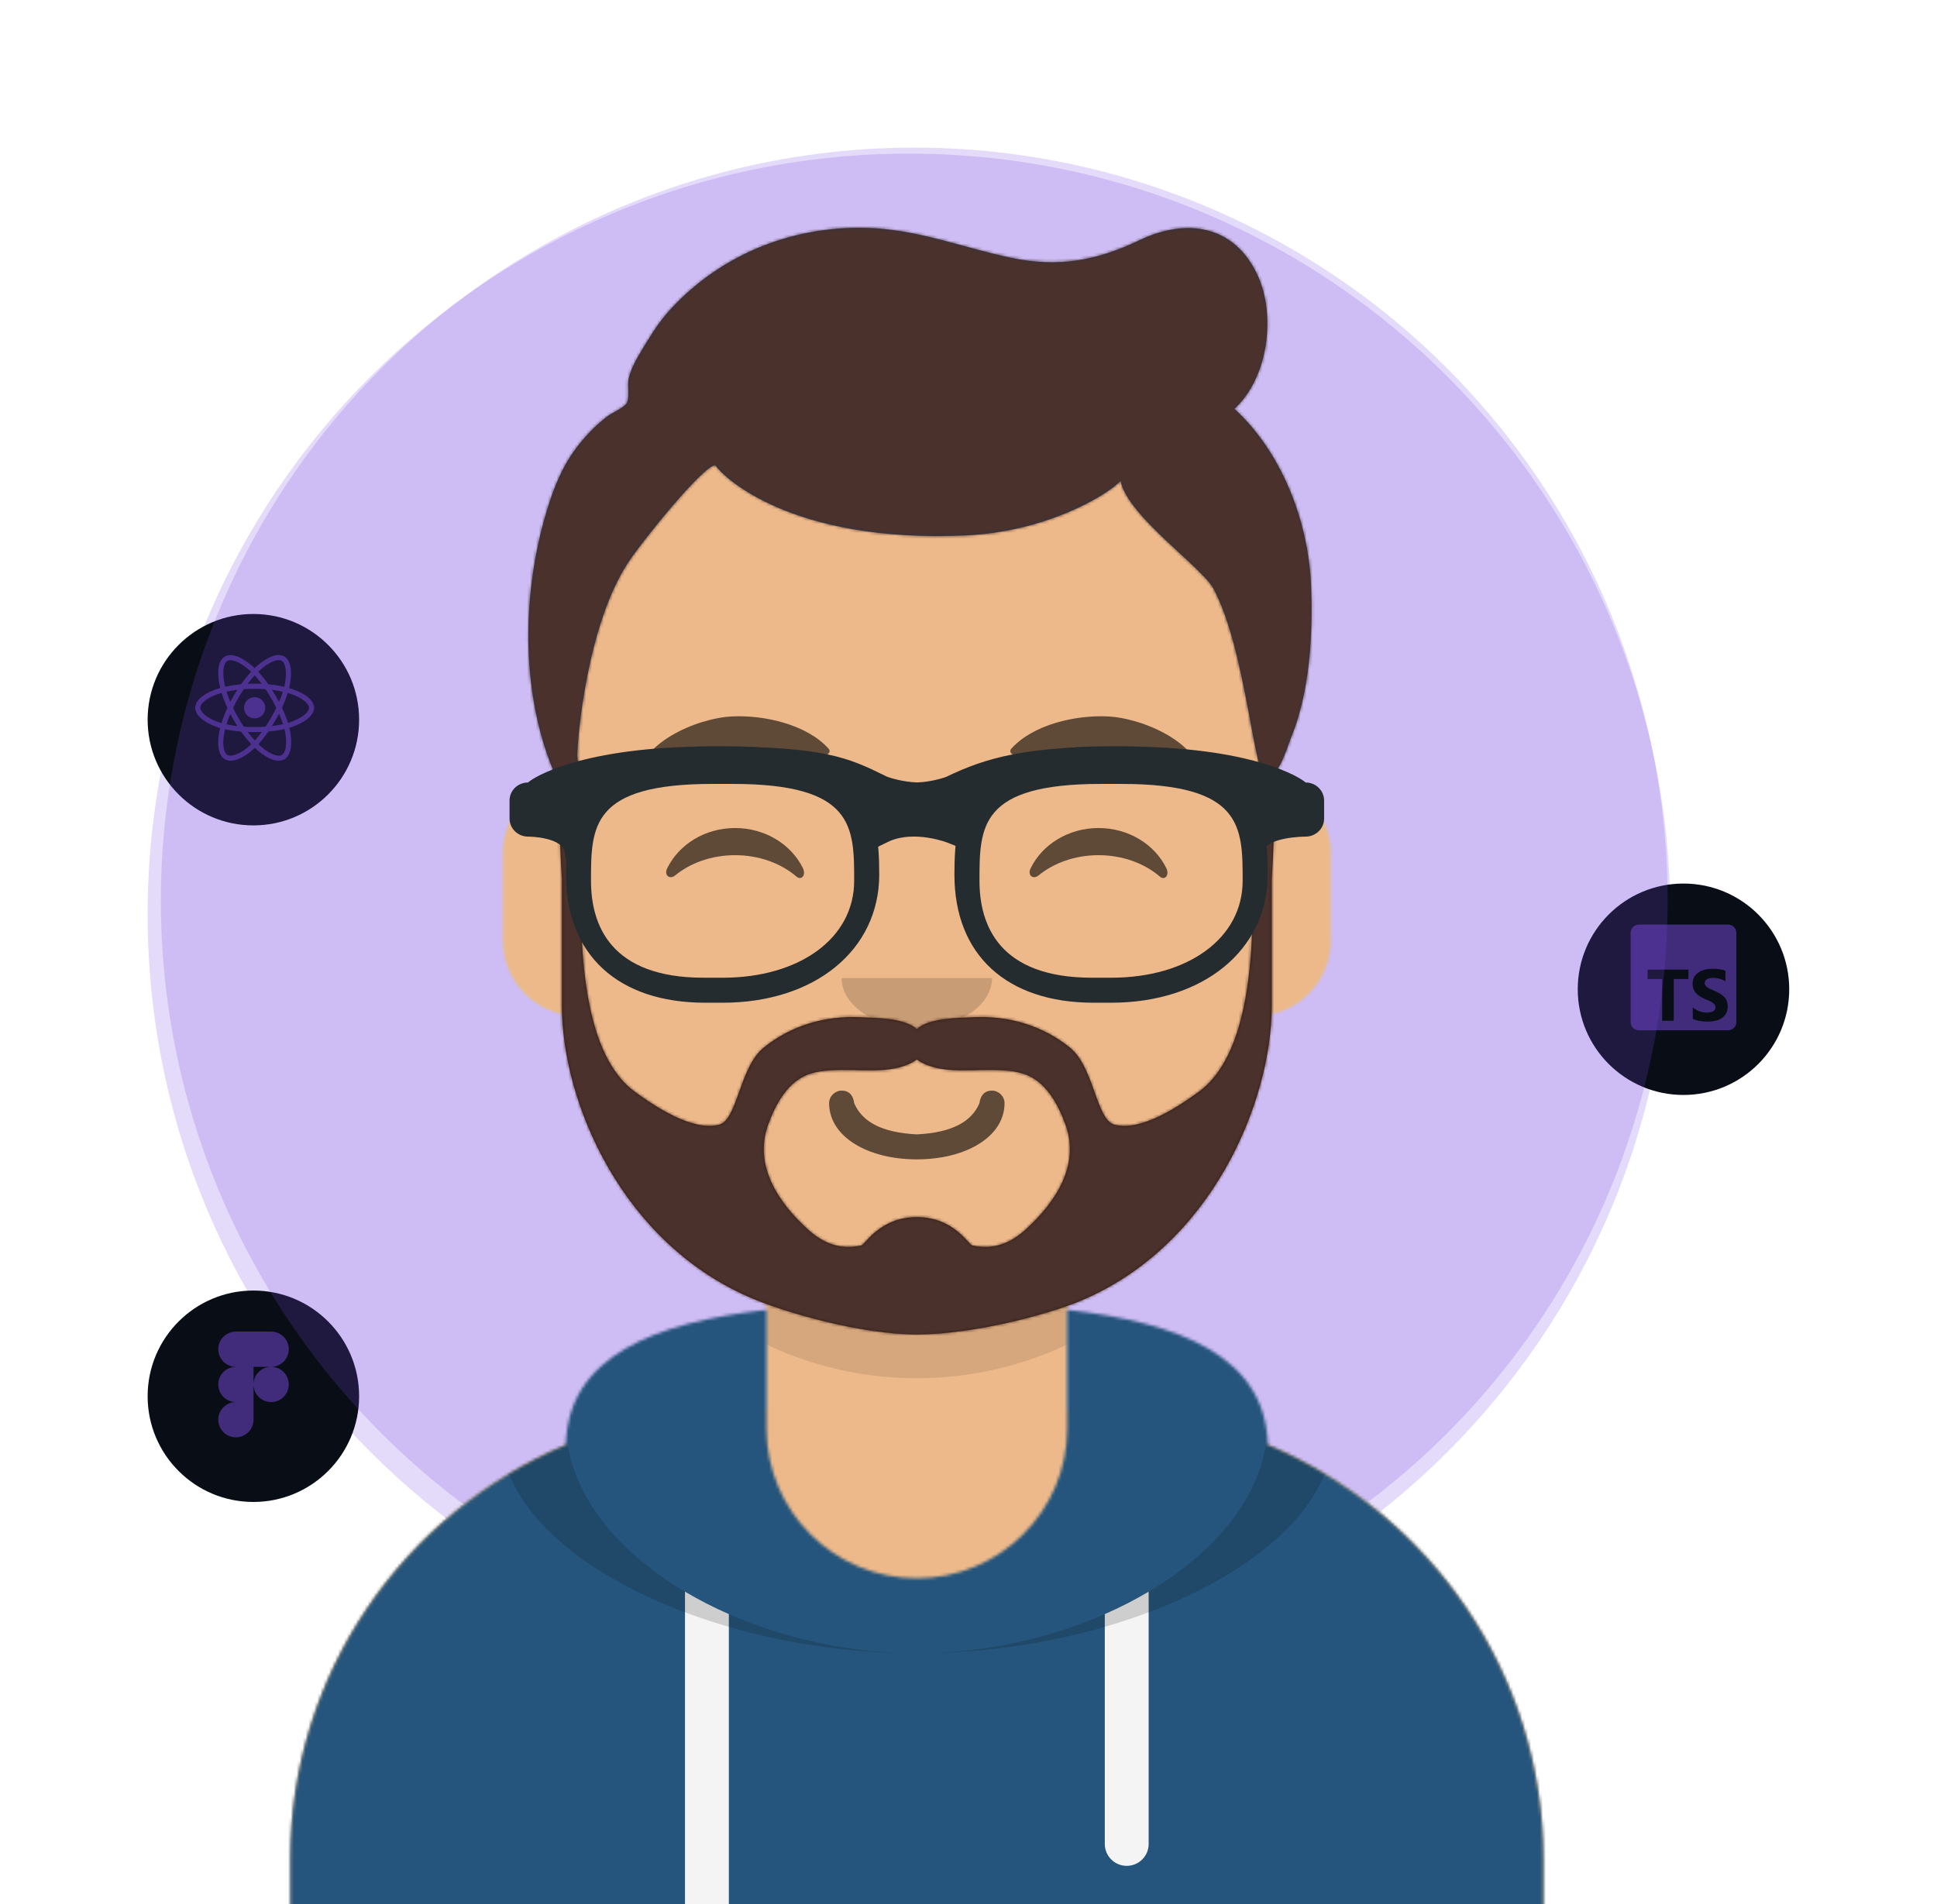 <svg width="656" height="645" viewBox="0 0 656 645" fill="none" xmlns="http://www.w3.org/2000/svg">
<path d="M565.667 309.713C565.667 167.408 450.231 52.046 307.834 52.046C165.436 52.046 50 167.408 50 309.713C50 452.018 165.436 567.379 307.834 567.379C450.231 567.379 565.667 452.018 565.667 309.713Z" fill="#7B4AE2" fill-opacity="0.2"/>
<g filter="url(#filter0_d_21_4106)">
<circle cx="570.143" cy="331.11" r="35.81" fill="#090E16"/>
</g>
<g clip-path="url(#clip0_21_4106)">
<path fill-rule="evenodd" clip-rule="evenodd" d="M585.251 313.205H555.036C553.491 313.205 552.238 314.458 552.238 316.003V346.218C552.238 347.763 553.491 349.015 555.036 349.015H585.251C586.796 349.015 588.049 347.763 588.049 346.218V316.003C588.049 314.458 586.796 313.205 585.251 313.205ZM573.293 345.112V341.248C573.994 341.836 574.755 342.277 575.577 342.57C576.399 342.864 577.229 343.011 578.066 343.011C578.558 343.011 578.987 342.967 579.353 342.878C579.72 342.79 580.026 342.667 580.272 342.51C580.517 342.353 580.701 342.168 580.821 341.955C580.942 341.741 581.003 341.51 581.003 341.26C581.003 340.922 580.906 340.621 580.713 340.355C580.519 340.089 580.255 339.844 579.921 339.618C579.587 339.393 579.19 339.176 578.731 338.967C578.272 338.757 577.776 338.544 577.245 338.327C575.891 337.763 574.882 337.075 574.218 336.262C573.553 335.449 573.221 334.467 573.221 333.316C573.221 332.415 573.402 331.64 573.765 330.992C574.127 330.344 574.621 329.811 575.245 329.392C575.869 328.974 576.592 328.666 577.414 328.469C578.236 328.271 579.105 328.173 580.024 328.173C580.926 328.173 581.726 328.227 582.422 328.336C583.119 328.444 583.762 328.611 584.35 328.837V332.447C584.06 332.246 583.743 332.068 583.401 331.916C583.059 331.763 582.706 331.636 582.344 331.535C581.981 331.434 581.621 331.36 581.262 331.312C580.904 331.264 580.564 331.239 580.241 331.239C579.798 331.239 579.395 331.282 579.033 331.366C578.67 331.451 578.364 331.569 578.115 331.722C577.865 331.875 577.672 332.058 577.535 332.272C577.398 332.485 577.329 332.724 577.329 332.99C577.329 333.28 577.406 333.539 577.559 333.769C577.712 333.998 577.929 334.216 578.211 334.421C578.493 334.626 578.836 334.827 579.238 335.024C579.641 335.222 580.096 335.425 580.604 335.634C581.297 335.924 581.919 336.232 582.471 336.558C583.022 336.884 583.496 337.252 583.89 337.663C584.285 338.073 584.587 338.542 584.797 339.069C585.006 339.596 585.111 340.21 585.111 340.91C585.111 341.876 584.928 342.687 584.561 343.343C584.195 343.999 583.697 344.53 583.069 344.937C582.441 345.343 581.709 345.635 580.876 345.812C580.042 345.989 579.162 346.078 578.236 346.078C577.285 346.078 576.381 345.997 575.523 345.836C574.665 345.675 573.922 345.434 573.293 345.112ZM571.822 331.634H566.854V345.798H562.918V331.634H557.974V328.452H571.822V331.634Z" fill="#7B4AE2" fill-opacity="0.5"/>
</g>
<g filter="url(#filter1_d_21_4106)">
<circle cx="85.81" cy="239.794" r="35.81" fill="#090E16"/>
</g>
<path d="M99.207 233.496C98.79 233.352 98.357 233.216 97.912 233.088C97.985 232.789 98.052 232.494 98.112 232.204C99.093 227.443 98.451 223.608 96.262 222.345C94.162 221.134 90.728 222.396 87.26 225.415C86.926 225.705 86.592 226.012 86.258 226.334C86.035 226.121 85.813 225.915 85.591 225.718C81.956 222.491 78.313 221.131 76.125 222.397C74.028 223.612 73.406 227.217 74.289 231.729C74.374 232.165 74.474 232.61 74.587 233.063C74.071 233.209 73.573 233.365 73.097 233.531C68.836 235.017 66.115 237.345 66.115 239.76C66.115 242.255 69.036 244.757 73.474 246.274C73.825 246.393 74.188 246.507 74.563 246.614C74.441 247.103 74.335 247.583 74.247 248.051C73.405 252.484 74.062 256.005 76.154 257.211C78.315 258.458 81.942 257.177 85.473 254.09C85.752 253.846 86.033 253.587 86.313 253.316C86.677 253.666 87.04 253.997 87.401 254.308C90.822 257.252 94.201 258.441 96.291 257.231C98.45 255.981 99.151 252.199 98.24 247.598C98.171 247.246 98.09 246.887 97.999 246.522C98.254 246.447 98.504 246.369 98.747 246.288C103.361 244.759 106.364 242.288 106.364 239.76C106.364 237.336 103.554 234.992 99.207 233.496ZM98.207 244.656C97.987 244.729 97.761 244.799 97.531 244.868C97.021 243.255 96.334 241.54 95.492 239.769C96.295 238.039 96.956 236.346 97.451 234.744C97.863 234.863 98.263 234.989 98.648 235.122C102.372 236.404 104.644 238.3 104.644 239.76C104.644 241.316 102.191 243.336 98.207 244.656ZM96.553 247.932C96.956 249.966 97.014 251.806 96.747 253.244C96.507 254.536 96.025 255.398 95.429 255.743C94.161 256.477 91.448 255.522 88.523 253.005C88.187 252.716 87.85 252.408 87.511 252.082C88.645 250.842 89.778 249.4 90.885 247.798C92.83 247.626 94.668 247.344 96.336 246.958C96.418 247.289 96.491 247.614 96.553 247.932ZM79.836 255.616C78.597 256.053 77.61 256.066 77.013 255.722C75.744 254.99 75.216 252.163 75.936 248.371C76.018 247.937 76.117 247.491 76.23 247.035C77.879 247.4 79.703 247.662 81.654 247.82C82.767 249.387 83.934 250.828 85.109 252.089C84.852 252.337 84.596 252.573 84.342 252.795C82.78 254.16 81.216 255.129 79.836 255.616ZM74.031 244.647C72.068 243.976 70.447 243.104 69.336 242.153C68.338 241.298 67.834 240.449 67.834 239.76C67.834 238.295 70.019 236.425 73.663 235.155C74.105 235.001 74.568 234.855 75.049 234.719C75.552 236.357 76.213 238.07 77.01 239.802C76.203 241.56 75.532 243.3 75.024 244.958C74.681 244.859 74.35 244.756 74.031 244.647ZM75.977 231.399C75.22 227.533 75.723 224.617 76.987 223.886C78.333 223.106 81.311 224.217 84.449 227.004C84.65 227.182 84.851 227.369 85.053 227.561C83.884 228.817 82.728 230.247 81.624 231.804C79.731 231.98 77.919 232.262 76.253 232.639C76.149 232.218 76.056 231.804 75.977 231.399ZM93.338 235.686C92.94 234.998 92.531 234.327 92.114 233.673C93.398 233.836 94.629 234.051 95.784 234.315C95.438 235.427 95.005 236.589 94.496 237.781C94.131 237.087 93.745 236.389 93.338 235.686ZM86.258 228.79C87.051 229.649 87.846 230.609 88.627 231.65C87.84 231.612 87.043 231.593 86.239 231.593C85.443 231.593 84.652 231.612 83.87 231.648C84.652 230.617 85.453 229.659 86.258 228.79ZM79.133 235.698C78.735 236.388 78.356 237.083 77.997 237.779C77.496 236.592 77.068 235.424 76.718 234.297C77.866 234.04 79.091 233.83 80.367 233.67C79.944 234.33 79.532 235.006 79.133 235.698V235.698ZM80.403 245.973C79.085 245.826 77.842 245.627 76.694 245.377C77.049 244.229 77.487 243.036 77.999 241.823C78.359 242.519 78.739 243.215 79.14 243.906H79.14C79.547 244.61 79.97 245.3 80.403 245.973ZM86.306 250.852C85.491 249.972 84.678 249 83.884 247.953C84.655 247.984 85.441 247.999 86.239 247.999C87.059 247.999 87.87 247.981 88.669 247.945C87.885 249.01 87.094 249.984 86.306 250.852ZM94.513 241.761C95.05 242.988 95.504 244.174 95.864 245.302C94.697 245.568 93.437 245.783 92.11 245.942C92.527 245.28 92.94 244.597 93.345 243.894C93.755 243.183 94.144 242.471 94.513 241.761ZM91.856 243.035C91.227 244.126 90.581 245.167 89.925 246.15C88.731 246.236 87.497 246.28 86.239 246.28C84.987 246.28 83.768 246.241 82.595 246.165C81.913 245.169 81.253 244.124 80.628 243.044H80.628C80.004 241.968 79.43 240.881 78.91 239.802C79.43 238.719 80.003 237.632 80.623 236.557L80.622 236.557C81.244 235.479 81.898 234.44 82.574 233.45C83.771 233.36 84.999 233.312 86.239 233.312H86.239C87.485 233.312 88.714 233.36 89.911 233.451C90.576 234.434 91.226 235.47 91.85 236.548C92.481 237.638 93.061 238.718 93.585 239.777C93.062 240.855 92.484 241.945 91.856 243.035ZM95.403 223.834C96.751 224.612 97.275 227.746 96.428 231.857C96.374 232.119 96.313 232.386 96.247 232.657C94.577 232.272 92.764 231.985 90.865 231.807C89.759 230.232 88.613 228.8 87.463 227.561C87.772 227.263 88.081 226.979 88.389 226.712C91.36 224.126 94.137 223.105 95.403 223.834ZM86.239 236.166C88.224 236.166 89.833 237.775 89.833 239.76C89.833 241.745 88.224 243.354 86.239 243.354C84.254 243.354 82.645 241.745 82.645 239.76C82.645 237.775 84.254 236.166 86.239 236.166Z" fill="#7B4AE2" fill-opacity="0.5"/>
<g filter="url(#filter2_d_21_4106)">
<circle cx="85.81" cy="468.98" r="35.81" fill="#090E16"/>
</g>
<g clip-path="url(#clip1_21_4106)">
<path fill-rule="evenodd" clip-rule="evenodd" d="M79.888 451.074C76.594 451.074 73.92 453.748 73.92 457.043C73.92 460.337 76.594 463.011 79.888 463.011C76.594 463.011 73.92 465.685 73.92 468.98C73.92 472.274 76.594 474.948 79.888 474.948C76.594 474.948 73.92 477.622 73.92 480.916C73.92 484.211 76.594 486.885 79.888 486.885C83.183 486.885 85.857 484.211 85.857 480.916L85.857 468.98C85.857 472.274 88.531 474.948 91.825 474.948C95.12 474.948 97.793 472.274 97.793 468.98C97.793 465.685 95.12 463.011 91.825 463.011C95.12 463.011 97.793 460.337 97.793 457.043C97.793 453.748 95.12 451.074 91.825 451.074H79.888ZM91.825 463.011H85.857L85.857 468.98C85.857 465.685 88.531 463.011 91.825 463.011Z" fill="#7B4AE2" fill-opacity="0.5"/>
</g>
<g filter="url(#filter3_f_21_4106)">
<circle cx="309.624" cy="305.148" r="255.148" fill="#7B4AE2" fill-opacity="0.2"/>
</g>
<g filter="url(#filter4_i_21_4106)">
<g clip-path="url(#clip2_21_4106)">
<path d="M361.429 434.508V473.454H369.917C454.298 473.454 522.703 541.724 522.703 625.939V645H98.297V625.939C98.297 541.724 166.702 473.454 251.083 473.454H259.571V434.508C222.993 417.166 196.7 381.723 192.314 339.777C179.953 338.033 170.446 327.432 170.446 314.614V284.964C170.446 272.372 179.623 261.918 191.666 259.901V246.843C191.666 181.342 244.87 128.243 310.5 128.243C376.13 128.243 429.334 181.342 429.334 246.843V259.901C441.377 261.918 450.554 272.372 450.554 284.964V314.614C450.554 327.432 441.047 338.033 428.686 339.777C424.3 381.723 398.007 417.166 361.429 434.508Z" fill="#D0C6AC"/>
<mask id="mask0_21_4106" style="mask-type:luminance" maskUnits="userSpaceOnUse" x="98" y="128" width="425" height="517">
<path d="M361.429 434.508V473.454H369.917C454.298 473.454 522.703 541.724 522.703 625.939V645H98.297V625.939C98.297 541.724 166.702 473.454 251.083 473.454H259.571V434.508C222.993 417.166 196.7 381.723 192.314 339.777C179.953 338.033 170.446 327.432 170.446 314.614V284.964C170.446 272.372 179.623 261.918 191.666 259.901V246.843C191.666 181.342 244.87 128.243 310.5 128.243C376.13 128.243 429.334 181.342 429.334 246.843V259.901C441.377 261.918 450.554 272.372 450.554 284.964V314.614C450.554 327.432 441.047 338.033 428.686 339.777C424.3 381.723 398.007 417.166 361.429 434.508Z" fill="white"/>
</mask>
<g mask="url(#mask0_21_4106)">
<path d="M658.513 128.243H98.297V721.243H658.513V128.243Z" fill="#EDB98A"/>
</g>
<mask id="mask1_21_4106" style="mask-type:luminance" maskUnits="userSpaceOnUse" x="98" y="128" width="425" height="517">
<path d="M361.429 434.508V473.454H369.917C454.298 473.454 522.703 541.724 522.703 625.939V645H98.297V625.939C98.297 541.724 166.702 473.454 251.083 473.454H259.571V434.508C222.993 417.166 196.7 381.723 192.314 339.777C179.953 338.033 170.446 327.432 170.446 314.614V284.964C170.446 272.372 179.623 261.918 191.666 259.901V246.843C191.666 181.342 244.87 128.243 310.5 128.243C376.13 128.243 429.334 181.342 429.334 246.843V259.901C441.377 261.918 450.554 272.372 450.554 284.964V314.614C450.554 327.432 441.047 338.033 428.686 339.777C424.3 381.723 398.007 417.166 361.429 434.508Z" fill="white"/>
</mask>
<g mask="url(#mask1_21_4106)">
<path fill-rule="evenodd" clip-rule="evenodd" d="M429.334 295.554V344.264C429.334 409.765 376.13 462.864 310.5 462.864C244.87 462.864 191.666 409.765 191.666 344.264V295.554V327.321C191.666 392.822 244.87 445.921 310.5 445.921C376.13 445.921 429.334 392.822 429.334 327.321V295.554Z" fill="black" fill-opacity="0.1"/>
</g>
<mask id="mask2_21_4106" style="mask-type:luminance" maskUnits="userSpaceOnUse" x="98" y="439" width="425" height="206">
<path fill-rule="evenodd" clip-rule="evenodd" d="M259.571 439.718C221.547 443.964 192.26 455.562 191.675 485.409C136.804 508.542 98.297 562.752 98.297 625.938V645H522.703V625.938C522.703 562.752 484.196 508.542 429.325 485.409C428.74 455.562 399.453 443.964 361.429 439.718V479.807C361.429 507.879 338.627 530.636 310.5 530.636C282.373 530.636 259.571 507.879 259.571 479.807V439.718Z" fill="white"/>
</mask>
<g mask="url(#mask2_21_4106)">
<path d="M590.608 412.036H30.392V645H590.608V412.036Z" fill="#25557C"/>
</g>
<mask id="mask3_21_4106" style="mask-type:luminance" maskUnits="userSpaceOnUse" x="98" y="439" width="425" height="206">
<path fill-rule="evenodd" clip-rule="evenodd" d="M259.571 439.718C221.547 443.964 192.26 455.562 191.675 485.409C136.804 508.542 98.297 562.752 98.297 625.938V645H522.703V625.938C522.703 562.752 484.196 508.542 429.325 485.409C428.74 455.562 399.453 443.964 361.429 439.718V479.807C361.429 507.879 338.627 530.636 310.5 530.636C282.373 530.636 259.571 507.879 259.571 479.807V439.718Z" fill="white"/>
</mask>
<g mask="url(#mask3_21_4106)">
<path fill-rule="evenodd" clip-rule="evenodd" d="M246.839 542.79V645H231.985V535.19C236.661 537.964 241.633 540.507 246.839 542.79ZM389.015 535.19V620.645C389.015 624.738 385.69 628.057 381.588 628.057C377.486 628.057 374.161 624.738 374.161 620.645V542.79C379.367 540.507 384.339 537.964 389.015 535.19Z" fill="#F4F4F4"/>
</g>
<mask id="mask4_21_4106" style="mask-type:luminance" maskUnits="userSpaceOnUse" x="98" y="439" width="425" height="206">
<path fill-rule="evenodd" clip-rule="evenodd" d="M259.571 439.718C221.547 443.964 192.26 455.562 191.675 485.409C136.804 508.542 98.297 562.752 98.297 625.938V645H522.703V625.938C522.703 562.752 484.196 508.542 429.325 485.409C428.74 455.562 399.453 443.964 361.429 439.718V479.807C361.429 507.879 338.627 530.636 310.5 530.636C282.373 530.636 259.571 507.879 259.571 479.807V439.718Z" fill="white"/>
</mask>
<g mask="url(#mask4_21_4106)">
<path fill-rule="evenodd" clip-rule="evenodd" d="M223.412 438.984C191.474 445.013 169.385 457.025 169.385 480.459C169.385 522.207 239.492 556.05 310.5 556.05C381.508 556.05 451.615 522.207 451.615 480.459C451.615 457.025 429.526 445.013 397.588 438.984C416.867 446.079 429.334 458.006 429.334 477.852C429.334 521.04 370.296 556.05 310.5 556.05C250.704 556.05 191.666 521.04 191.666 477.852C191.666 458.006 204.133 446.079 223.412 438.984Z" fill="black" fill-opacity="0.16"/>
</g>
<path d="M280.792 369.679C280.792 381.055 293.859 388.739 310.5 388.739C327.141 388.739 340.208 381.055 340.208 369.679C340.208 367.339 338.193 365.443 335.964 365.443C333.221 365.443 331.997 367.36 331.72 369.679C329.084 375.901 322.56 379.667 310.5 380.268C298.44 379.667 291.916 375.901 289.28 369.679C289.003 367.36 287.779 365.443 285.036 365.443C282.807 365.443 280.792 367.339 280.792 369.679Z" fill="black" fill-opacity="0.6"/>
<path fill-rule="evenodd" clip-rule="evenodd" d="M285.036 327.321C285.036 336.679 296.436 344.264 310.5 344.264C324.564 344.264 335.964 336.679 335.964 327.321" fill="black" fill-opacity="0.16"/>
<path fill-rule="evenodd" clip-rule="evenodd" d="M225.959 290.147C229.877 282.102 238.7 276.493 248.956 276.493C259.176 276.493 267.973 282.062 271.912 290.062C273.082 292.439 271.417 294.383 269.737 292.942C264.536 288.479 257.149 285.692 248.956 285.692C241.019 285.692 233.839 288.308 228.669 292.529C226.779 294.072 224.813 292.5 225.959 290.147Z" fill="black" fill-opacity="0.6"/>
<path fill-rule="evenodd" clip-rule="evenodd" d="M349.036 290.147C352.955 282.102 361.778 276.493 372.034 276.493C382.254 276.493 391.05 282.062 394.989 290.062C396.16 292.439 394.494 294.383 392.815 292.942C387.614 288.479 380.227 285.692 372.034 285.692C364.097 285.692 356.917 288.308 351.747 292.529C349.857 294.072 347.89 292.5 349.036 290.147Z" fill="black" fill-opacity="0.6"/>
<path fill-rule="evenodd" clip-rule="evenodd" d="M248.001 238.686C235.678 239.254 215.756 248.19 216.269 260.592C216.286 260.998 216.884 261.177 217.176 260.864C223.022 254.597 264.529 248.264 279.149 251.62C280.487 251.927 281.504 250.61 280.656 249.658C273.395 241.508 259.04 238.166 248.001 238.686Z" fill="black" fill-opacity="0.6"/>
<path fill-rule="evenodd" clip-rule="evenodd" d="M375.121 238.686C387.444 239.254 407.366 248.19 406.853 260.592C406.836 260.998 406.238 261.177 405.946 260.864C400.1 254.597 358.593 248.264 343.973 251.62C342.635 251.927 341.618 250.61 342.466 249.658C349.727 241.508 364.082 238.166 375.121 238.686Z" fill="black" fill-opacity="0.6"/>
<mask id="mask5_21_4106" style="mask-type:luminance" maskUnits="userSpaceOnUse" x="30" y="52" width="561" height="593">
<path d="M590.608 52H30.392V645H590.608V52Z" fill="white"/>
</mask>
<g mask="url(#mask5_21_4106)">
<path fill-rule="evenodd" clip-rule="evenodd" d="M347.484 412.393C342.15 417.251 336.468 419.436 329.286 417.908C328.05 417.646 323.012 408.297 310.5 408.297C297.987 408.297 292.95 417.646 291.713 417.908C284.531 419.436 278.85 417.251 273.516 412.393C263.489 403.258 255.15 390.663 260.161 376.92C262.772 369.757 267.019 361.893 274.745 359.61C282.995 357.174 294.578 359.606 302.892 357.942C305.585 357.402 308.528 356.444 310.5 354.854C312.471 356.444 315.414 357.402 318.107 357.942C326.421 359.606 338.004 357.174 346.254 359.61C353.98 361.893 358.227 369.757 360.839 376.92C365.85 390.663 357.511 403.258 347.484 412.393ZM429.506 259.55C422.269 277.341 425.064 299.489 423.724 318.164C422.637 333.343 419.439 356.094 405.934 365.897C399.028 370.91 386.457 379.336 377.433 376.986C371.221 375.368 370.558 357.586 362.395 350.929C353.135 343.38 341.573 340.063 329.915 340.575C324.884 340.796 314.71 340.743 310.5 344.604C306.289 340.743 296.116 340.796 291.086 340.575C279.427 340.063 267.864 343.38 258.605 350.929C250.442 357.586 249.779 375.368 243.568 376.986C234.544 379.336 221.973 370.91 215.066 365.897C201.56 356.094 198.364 333.343 197.274 318.164C195.936 299.489 198.731 277.341 191.494 259.55C187.973 259.55 190.295 293.709 190.295 293.709V336.82C190.363 369.198 210.627 417.66 255.556 436.164C266.544 440.69 291.434 448.039 310.5 448.039C329.565 448.039 354.455 441.39 365.443 436.864C410.373 418.359 430.637 369.198 430.705 336.82V293.709C430.705 293.709 433.026 259.55 429.506 259.55Z" fill="#331B0C"/>
<mask id="mask6_21_4106" style="mask-type:luminance" maskUnits="userSpaceOnUse" x="189" y="259" width="243" height="190">
<path fill-rule="evenodd" clip-rule="evenodd" d="M347.484 412.393C342.15 417.251 336.468 419.436 329.286 417.908C328.05 417.646 323.012 408.297 310.5 408.297C297.987 408.297 292.95 417.646 291.713 417.908C284.531 419.436 278.85 417.251 273.516 412.393C263.489 403.258 255.15 390.663 260.161 376.92C262.772 369.757 267.019 361.893 274.745 359.61C282.995 357.174 294.578 359.606 302.892 357.942C305.585 357.402 308.528 356.444 310.5 354.854C312.471 356.444 315.414 357.402 318.107 357.942C326.421 359.606 338.004 357.174 346.254 359.61C353.98 361.893 358.227 369.757 360.839 376.92C365.85 390.663 357.511 403.258 347.484 412.393ZM429.506 259.55C422.269 277.341 425.064 299.489 423.724 318.164C422.637 333.343 419.439 356.094 405.934 365.897C399.028 370.91 386.457 379.336 377.433 376.986C371.221 375.368 370.558 357.586 362.395 350.929C353.135 343.38 341.573 340.063 329.915 340.575C324.884 340.796 314.71 340.743 310.5 344.604C306.289 340.743 296.116 340.796 291.086 340.575C279.427 340.063 267.864 343.38 258.605 350.929C250.442 357.586 249.779 375.368 243.568 376.986C234.544 379.336 221.973 370.91 215.066 365.897C201.56 356.094 198.364 333.343 197.274 318.164C195.936 299.489 198.731 277.341 191.494 259.55C187.973 259.55 190.295 293.709 190.295 293.709V336.82C190.363 369.198 210.627 417.66 255.556 436.164C266.544 440.69 291.434 448.039 310.5 448.039C329.565 448.039 354.455 441.39 365.443 436.864C410.373 418.359 430.637 369.198 430.705 336.82V293.709C430.705 293.709 433.026 259.55 429.506 259.55Z" fill="white"/>
</mask>
<g mask="url(#mask6_21_4106)">
<path d="M624.561 204.486H64.344V721.243H624.561V204.486Z" fill="#4A312C"/>
</g>
<path fill-rule="evenodd" clip-rule="evenodd" d="M418.044 134.488C429.516 124.004 432.278 102.747 425.764 88.955C417.767 72.022 401.538 69.9 385.986 77.348C371.327 84.368 358.278 86.707 342.225 83.306C326.822 80.042 312.209 74.285 296.29 73.34C270.135 71.787 244.724 81.469 226.899 100.984C223.497 104.707 220.757 108.964 218.167 113.279C216.094 116.731 213.758 120.435 212.876 124.414C212.457 126.306 213.237 130.975 212.293 132.525C211.272 134.199 207.421 135.734 205.78 136.977C202.455 139.494 199.575 142.335 196.911 145.548C191.253 152.371 188.139 159.498 185.52 167.937C176.813 195.988 176.075 229.352 187.331 256.896C188.831 260.569 193.481 268.23 196.214 260.365C196.754 258.81 195.504 253.6 195.507 252.032C195.517 246.271 198.703 208.131 212.583 186.766C217.101 179.811 237.99 153.768 242.257 153.559C244.517 157.144 267.466 180.051 327.017 177.366C353.885 176.155 374.548 164.107 379.51 158.884C381.693 170.602 407.08 188.144 410.949 195.362C422.124 216.214 424.603 259.541 428.869 259.46C433.135 259.378 436.197 248.367 437.075 246.265C443.593 230.645 444.703 211.04 444.007 194.253C443.101 172.647 434.165 149.298 418.044 134.488Z" fill="#28354B"/>
<mask id="mask7_21_4106" style="mask-type:luminance" maskUnits="userSpaceOnUse" x="178" y="73" width="267" height="191">
<path fill-rule="evenodd" clip-rule="evenodd" d="M418.044 134.488C429.516 124.004 432.278 102.747 425.764 88.955C417.767 72.022 401.538 69.9 385.986 77.348C371.327 84.368 358.278 86.707 342.225 83.306C326.822 80.042 312.209 74.285 296.29 73.34C270.135 71.787 244.724 81.469 226.899 100.984C223.497 104.707 220.757 108.964 218.167 113.279C216.094 116.731 213.758 120.435 212.876 124.414C212.457 126.306 213.237 130.975 212.293 132.525C211.272 134.199 207.421 135.734 205.78 136.977C202.455 139.494 199.575 142.335 196.911 145.548C191.253 152.371 188.139 159.498 185.52 167.937C176.813 195.988 176.075 229.352 187.331 256.896C188.831 260.569 193.481 268.23 196.214 260.365C196.754 258.81 195.504 253.6 195.507 252.032C195.517 246.271 198.703 208.131 212.583 186.766C217.101 179.811 237.99 153.768 242.257 153.559C244.517 157.144 267.466 180.051 327.017 177.366C353.885 176.155 374.548 164.107 379.51 158.884C381.693 170.602 407.08 188.144 410.949 195.362C422.124 216.214 424.603 259.541 428.869 259.46C433.135 259.378 436.197 248.367 437.075 246.265C443.593 230.645 444.703 211.04 444.007 194.253C443.101 172.647 434.165 149.298 418.044 134.488Z" fill="white"/>
</mask>
<g mask="url(#mask7_21_4106)">
<path d="M588.486 52H28.27V645H588.486V52Z" fill="#4A312C"/>
</g>
<g filter="url(#filter5_d_21_4106)">
<path d="M244.717 333.675H238.865C209.31 333.675 191.666 317.444 191.666 290.259C191.666 268.29 195.522 246.843 241.597 246.843H247.837C293.912 246.843 297.768 268.29 297.768 290.259C297.768 315.819 275.956 333.675 244.717 333.675ZM241.291 259.55C200.154 259.55 200.154 274.038 200.154 292.38C200.154 307.354 206.767 325.204 238.289 325.204H244.717C270.956 325.204 289.28 311.707 289.28 292.38C289.28 274.038 289.28 259.55 248.143 259.55H241.291Z" fill="#252C2F"/>
<path d="M376.283 333.675H370.431C340.876 333.675 323.232 317.444 323.232 290.259C323.232 268.29 327.088 246.843 373.163 246.843H379.402C425.478 246.843 429.334 268.29 429.334 290.259C429.334 315.819 407.522 333.675 376.283 333.675ZM372.857 259.55C331.72 259.55 331.72 274.038 331.72 292.38C331.72 307.354 338.34 325.204 369.855 325.204H376.283C402.522 325.204 420.846 311.707 420.846 292.38C420.846 274.038 420.846 259.55 379.709 259.55H372.857Z" fill="#252C2F"/>
<path d="M178.838 259.066C180.305 257.636 196.355 246.843 241.534 246.843C279.415 246.843 287.434 250.767 299.572 256.695L300.46 257.132C301.304 257.43 305.62 258.893 310.668 259.054C315.267 258.857 319.2 257.613 320.35 257.214C334.204 250.49 347.765 246.843 379.466 246.843C424.645 246.843 440.695 257.636 442.162 259.066C445.629 259.066 448.432 261.798 448.432 265.178V271.29C448.432 274.669 445.629 277.401 442.162 277.401C442.162 277.401 427.517 277.401 427.517 283.513C427.517 289.625 423.353 274.669 423.353 271.29V265.337C415.707 262.416 402.02 256.979 379.466 256.979C354.338 256.979 341.823 261.426 331.089 265.842L331.209 266.131L331.203 270.338L326.498 281.668L320.687 279.375C320.168 279.17 319.048 278.802 317.495 278.42C313.166 277.354 308.715 277.03 304.779 277.836C303.335 278.132 301.995 278.576 300.766 279.176L295.159 281.91L289.548 270.978L289.798 266.119L289.969 265.706C280.711 261.401 272.175 256.979 241.534 256.979C218.981 256.979 205.294 262.414 197.646 265.335V271.29C197.646 274.669 191.377 289.625 191.377 283.513C191.377 277.401 178.838 277.401 178.838 277.401C175.377 277.401 172.568 274.669 172.568 271.29V265.178C172.568 261.798 175.377 259.066 178.838 259.066Z" fill="#252C2F"/>
</g>
</g>
</g>
</g>
<defs>
<filter id="filter0_d_21_4106" x="484.333" y="249.3" width="171.62" height="171.62" filterUnits="userSpaceOnUse" color-interpolation-filters="sRGB">
<feFlood flood-opacity="0" result="BackgroundImageFix"/>
<feColorMatrix in="SourceAlpha" type="matrix" values="0 0 0 0 0 0 0 0 0 0 0 0 0 0 0 0 0 0 127 0" result="hardAlpha"/>
<feOffset dy="4"/>
<feGaussianBlur stdDeviation="25"/>
<feComposite in2="hardAlpha" operator="out"/>
<feColorMatrix type="matrix" values="0 0 0 0 0 0 0 0 0 0 0 0 0 0 0 0 0 0 0.5 0"/>
<feBlend mode="normal" in2="BackgroundImageFix" result="effect1_dropShadow_21_4106"/>
<feBlend mode="normal" in="SourceGraphic" in2="effect1_dropShadow_21_4106" result="shape"/>
</filter>
<filter id="filter1_d_21_4106" x="-6.10352e-05" y="157.984" width="171.62" height="171.62" filterUnits="userSpaceOnUse" color-interpolation-filters="sRGB">
<feFlood flood-opacity="0" result="BackgroundImageFix"/>
<feColorMatrix in="SourceAlpha" type="matrix" values="0 0 0 0 0 0 0 0 0 0 0 0 0 0 0 0 0 0 127 0" result="hardAlpha"/>
<feOffset dy="4"/>
<feGaussianBlur stdDeviation="25"/>
<feComposite in2="hardAlpha" operator="out"/>
<feColorMatrix type="matrix" values="0 0 0 0 0 0 0 0 0 0 0 0 0 0 0 0 0 0 0.5 0"/>
<feBlend mode="normal" in2="BackgroundImageFix" result="effect1_dropShadow_21_4106"/>
<feBlend mode="normal" in="SourceGraphic" in2="effect1_dropShadow_21_4106" result="shape"/>
</filter>
<filter id="filter2_d_21_4106" x="-6.10352e-05" y="387.169" width="171.62" height="171.62" filterUnits="userSpaceOnUse" color-interpolation-filters="sRGB">
<feFlood flood-opacity="0" result="BackgroundImageFix"/>
<feColorMatrix in="SourceAlpha" type="matrix" values="0 0 0 0 0 0 0 0 0 0 0 0 0 0 0 0 0 0 127 0" result="hardAlpha"/>
<feOffset dy="4"/>
<feGaussianBlur stdDeviation="25"/>
<feComposite in2="hardAlpha" operator="out"/>
<feColorMatrix type="matrix" values="0 0 0 0 0 0 0 0 0 0 0 0 0 0 0 0 0 0 0.5 0"/>
<feBlend mode="normal" in2="BackgroundImageFix" result="effect1_dropShadow_21_4106"/>
<feBlend mode="normal" in="SourceGraphic" in2="effect1_dropShadow_21_4106" result="shape"/>
</filter>
<filter id="filter3_f_21_4106" x="4.476" y="0" width="610.296" height="610.296" filterUnits="userSpaceOnUse" color-interpolation-filters="sRGB">
<feFlood flood-opacity="0" result="BackgroundImageFix"/>
<feBlend mode="normal" in="SourceGraphic" in2="BackgroundImageFix" result="shape"/>
<feGaussianBlur stdDeviation="25" result="effect1_foregroundBlur_21_4106"/>
</filter>
<filter id="filter4_i_21_4106" x="30.392" y="52" width="560.216" height="597" filterUnits="userSpaceOnUse" color-interpolation-filters="sRGB">
<feFlood flood-opacity="0" result="BackgroundImageFix"/>
<feBlend mode="normal" in="SourceGraphic" in2="BackgroundImageFix" result="shape"/>
<feColorMatrix in="SourceAlpha" type="matrix" values="0 0 0 0 0 0 0 0 0 0 0 0 0 0 0 0 0 0 127 0" result="hardAlpha"/>
<feOffset dy="4"/>
<feGaussianBlur stdDeviation="2"/>
<feComposite in2="hardAlpha" operator="arithmetic" k2="-1" k3="1"/>
<feColorMatrix type="matrix" values="0 0 0 0 0 0 0 0 0 0 0 0 0 0 0 0 0 0 0.25 0"/>
<feBlend mode="normal" in2="shape" result="effect1_innerShadow_21_4106"/>
</filter>
<filter id="filter5_d_21_4106" x="172.568" y="246.843" width="275.864" height="88.832" filterUnits="userSpaceOnUse" color-interpolation-filters="sRGB">
<feFlood flood-opacity="0" result="BackgroundImageFix"/>
<feColorMatrix in="SourceAlpha" type="matrix" values="0 0 0 0 0 0 0 0 0 0 0 0 0 0 0 0 0 0 127 0" result="hardAlpha"/>
<feOffset dy="2"/>
<feColorMatrix type="matrix" values="0 0 0 0 0 0 0 0 0 0 0 0 0 0 0 0 0 0 0.2 0"/>
<feBlend mode="normal" in2="BackgroundImageFix" result="effect1_dropShadow_21_4106"/>
<feBlend mode="normal" in="SourceGraphic" in2="effect1_dropShadow_21_4106" result="shape"/>
</filter>
<clipPath id="clip0_21_4106">
<rect width="35.81" height="35.81" fill="white" transform="translate(552.238 313.205)"/>
</clipPath>
<clipPath id="clip1_21_4106">
<rect width="35.81" height="35.81" fill="white" transform="translate(67.905 451.074)"/>
</clipPath>
<clipPath id="clip2_21_4106">
<rect width="560.216" height="593" fill="white" transform="translate(30.392 52)"/>
</clipPath>
</defs>
</svg>
